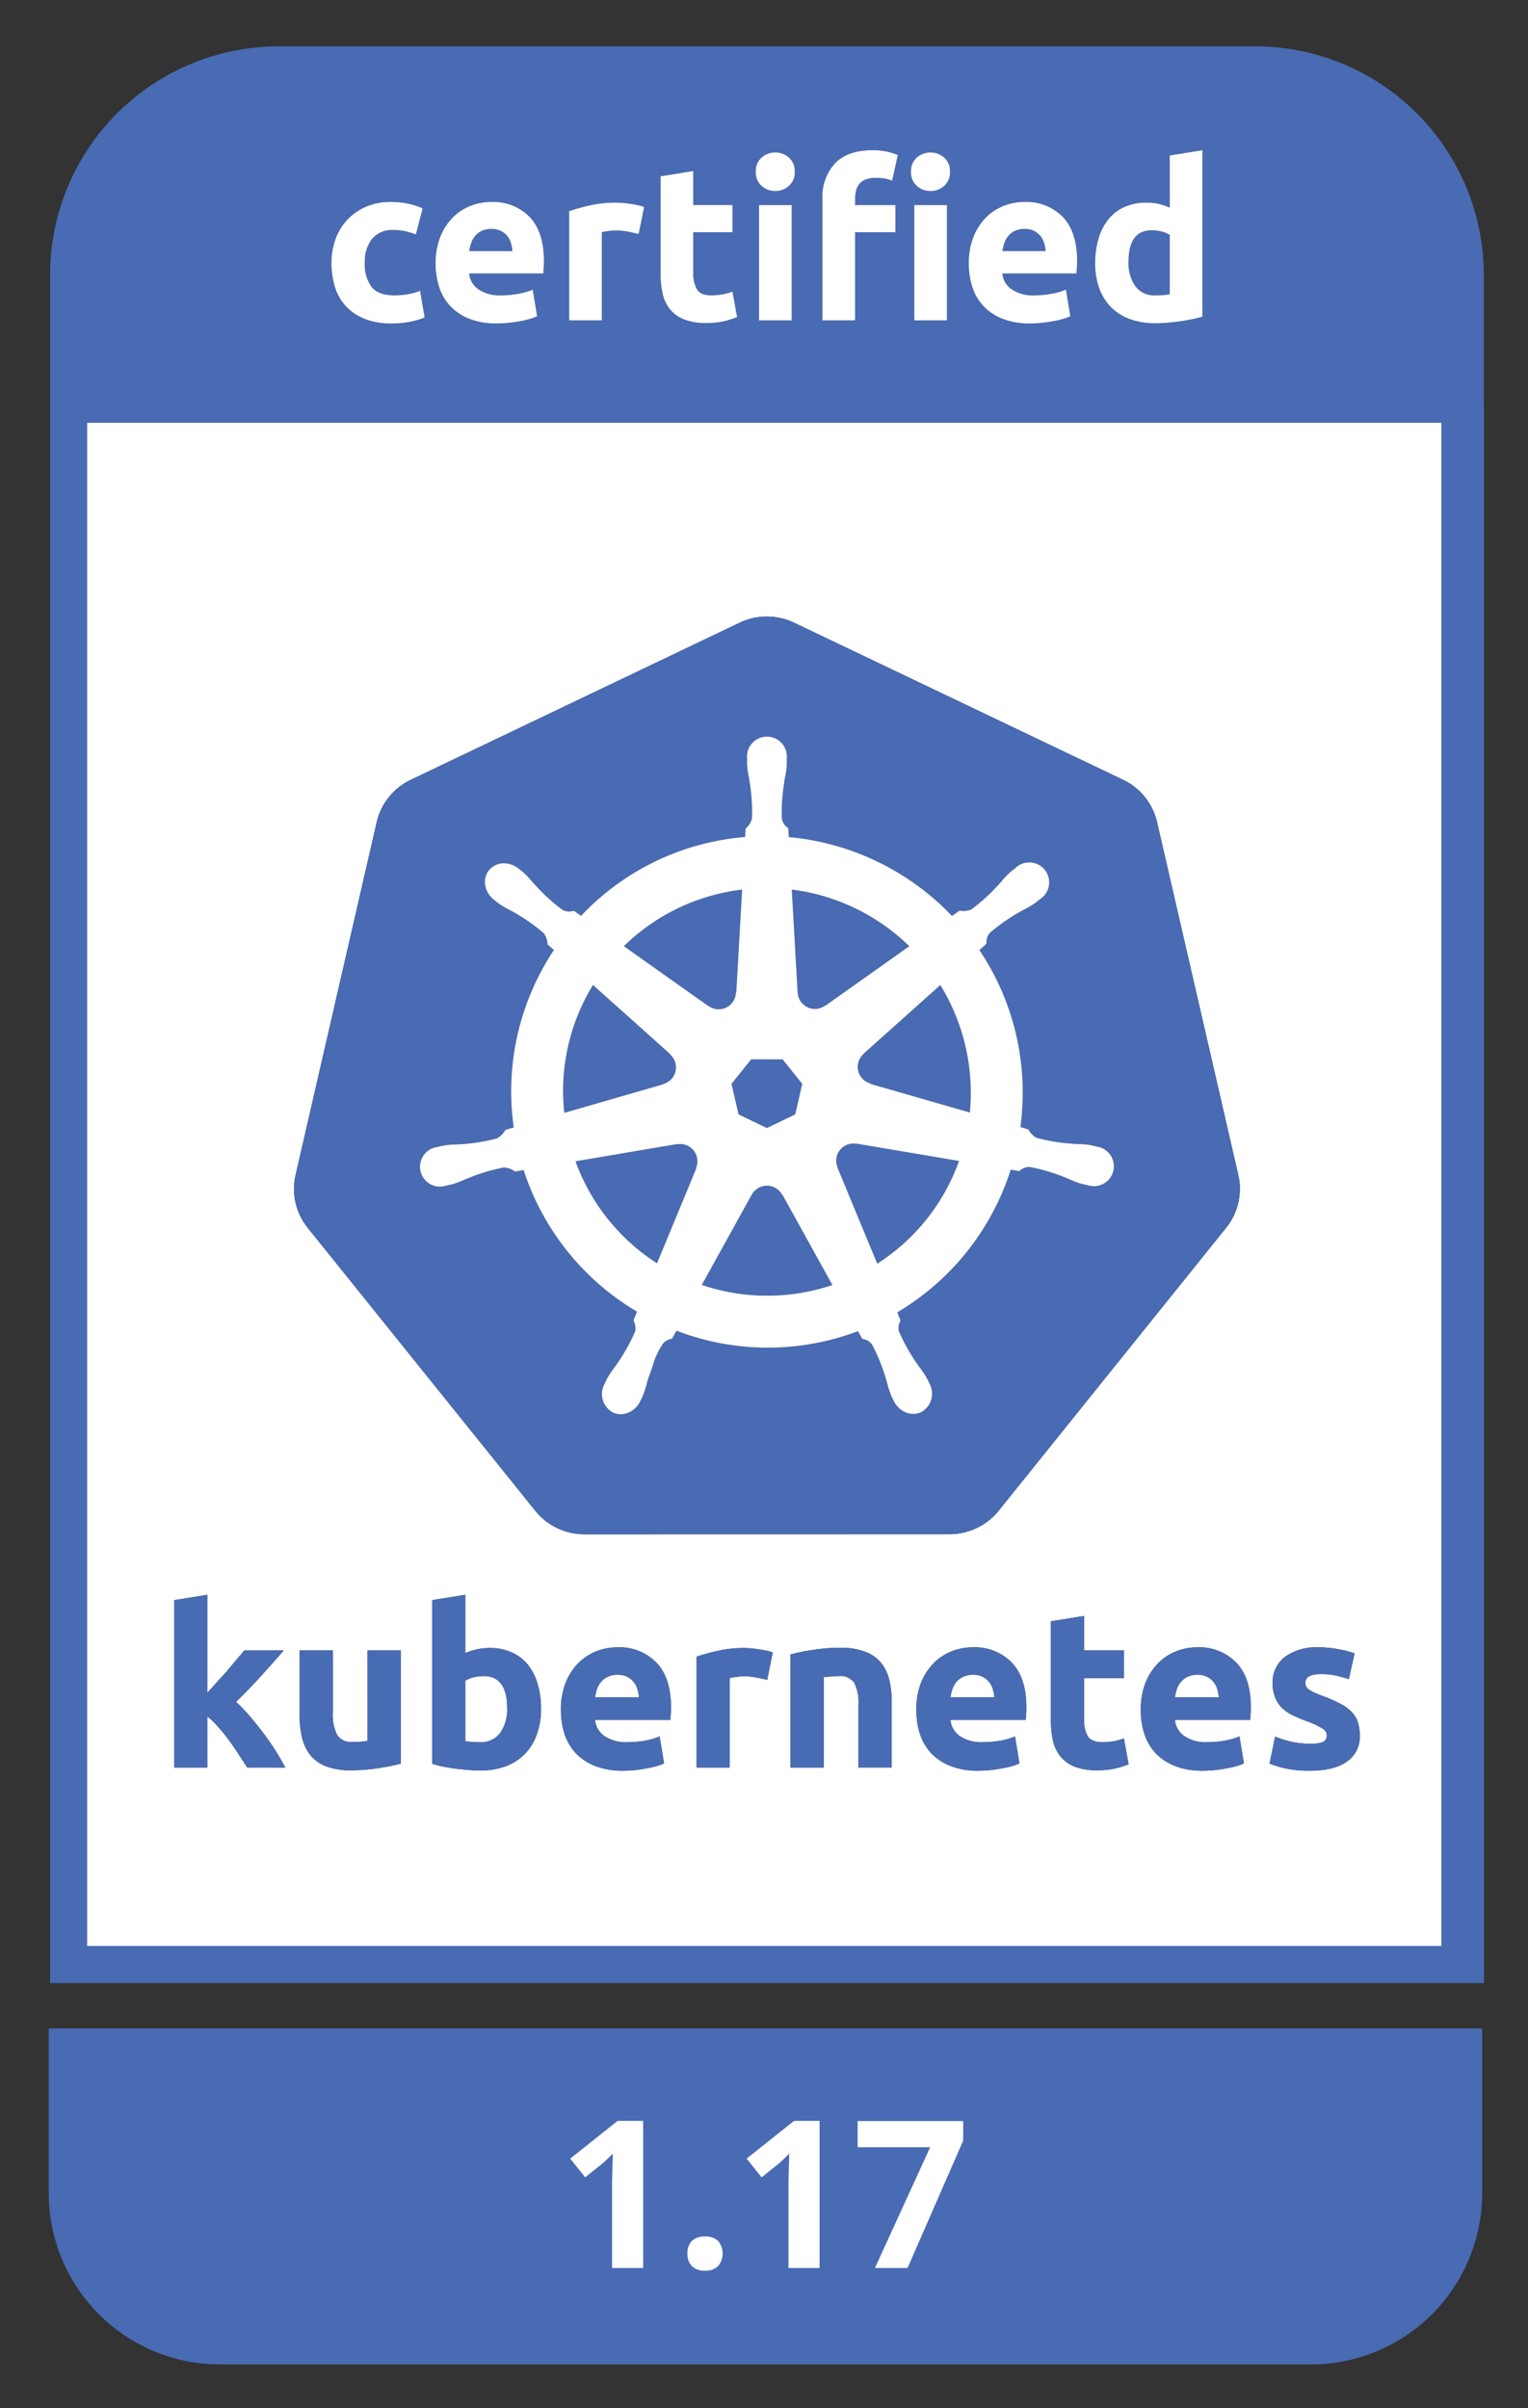 <svg xmlns="http://www.w3.org/2000/svg" role="img" viewBox="-0.26 0.24 305.52 481.52"><rect x="-0.26" y="0.24" width="305.52" height="481.52" fill="#333333" stroke="none"/><defs><style>.cls-1{fill:#fff}.cls-2{fill:#486bb3}</style></defs><path d="M104.123 413.146h110.986v47.442H104.123z" class="cls-1"/><path d="M296.465 80.9h-.045V55.094a45.717 45.717 0 0 0-45.583-45.583H55.34A45.717 45.717 0 0 0 9.757 55.094V396.77h286.708zM151.506 64.3V41.24h6.532V64.3zm31.039 0V41.24h6.532V64.3zm36.877-16.462a11.022 11.022 0 0 1 2.017-3.836 8.634 8.634 0 0 1 3.222-2.411 10.81 10.81 0 0 1 4.363-.833 10.27 10.27 0 0 1 2.433.263 13.195 13.195 0 0 1 2.17.745V31.333l6.532-1.052v33.275q-.878.263-2.016.504-1.141.242-2.39.417-1.25.175-2.543.285-1.293.109-2.476.11a14.505 14.505 0 0 1-5.086-.834 10.204 10.204 0 0 1-3.77-2.39 10.354 10.354 0 0 1-2.346-3.77 14.369 14.369 0 0 1-.81-4.975 17.024 17.024 0 0 1 .7-5.064zm-25.028-.263a11.511 11.511 0 0 1 2.477-3.836 10.305 10.305 0 0 1 3.53-2.324 11.054 11.054 0 0 1 4.098-.789 10.19 10.19 0 0 1 7.76 3.004q2.85 3.003 2.85 8.833 0 .57-.044 1.25t-.088 1.205H200.16a4.34 4.34 0 0 0 1.885 3.201 7.578 7.578 0 0 0 4.472 1.183 18.888 18.888 0 0 0 3.53-.328 13.299 13.299 0 0 0 2.827-.811l.877 5.305a9.028 9.028 0 0 1-1.403.525 18.294 18.294 0 0 1-1.951.46q-1.075.198-2.302.33a23.015 23.015 0 0 1-2.455.131 14.525 14.525 0 0 1-5.414-.92 10.536 10.536 0 0 1-3.814-2.521 9.998 9.998 0 0 1-2.236-3.793 15.017 15.017 0 0 1-.723-4.734 14.096 14.096 0 0 1 .942-5.37zM183.049 31.75a4.16 4.16 0 0 1 5.48 0 3.589 3.589 0 0 1 1.162 2.827 3.587 3.587 0 0 1-1.162 2.828 4.16 4.16 0 0 1-5.48 0 3.583 3.583 0 0 1-1.162-2.828 3.585 3.585 0 0 1 1.162-2.827zm-18.874 8.263a9.836 9.836 0 0 1 2.521-7.102q2.521-2.63 7.475-2.63a12.659 12.659 0 0 1 3.047.307 14.747 14.747 0 0 1 2.039.657l-1.14 5.13a6.253 6.253 0 0 0-1.557-.438 11.349 11.349 0 0 0-1.73-.132 5.324 5.324 0 0 0-1.996.329 3.08 3.08 0 0 0-1.271.898 3.477 3.477 0 0 0-.658 1.36 7.056 7.056 0 0 0-.197 1.71v1.14h8.067v5.435h-8.067v17.624h-6.533zM152.01 31.75a4.158 4.158 0 0 1 5.48 0 3.587 3.587 0 0 1 1.162 2.827 3.585 3.585 0 0 1-1.162 2.828 4.16 4.16 0 0 1-5.48 0 3.583 3.583 0 0 1-1.161-2.828 3.584 3.584 0 0 1 1.161-2.827zm-20.188 3.748l6.533-1.052v6.795h7.847v5.437h-7.847v8.11a6.45 6.45 0 0 0 .723 3.288q.723 1.228 2.915 1.227a12.463 12.463 0 0 0 2.17-.197 11.136 11.136 0 0 0 2.039-.548l.92 5.086a18.478 18.478 0 0 1-2.63.833 15.332 15.332 0 0 1-3.55.35 11.688 11.688 0 0 1-4.429-.723 6.944 6.944 0 0 1-2.806-2.016 7.502 7.502 0 0 1-1.468-3.135 18.477 18.477 0 0 1-.417-4.077zm-18.281 6.97a39.291 39.291 0 0 1 4.143-1.161 23.884 23.884 0 0 1 5.326-.548q.527 0 1.272.066t1.49.175q.746.11 1.491.263a7.097 7.097 0 0 1 1.271.373l-1.096 5.392q-.877-.219-2.06-.46a12.776 12.776 0 0 0-2.543-.241 11.871 11.871 0 0 0-1.469.11 8.63 8.63 0 0 0-1.293.24v17.624h-6.532zm-25.757 5.108a11.507 11.507 0 0 1 2.477-3.836 10.3 10.3 0 0 1 3.53-2.324 11.05 11.05 0 0 1 4.099-.789 10.19 10.19 0 0 1 7.76 3.004q2.849 3.003 2.849 8.833 0 .57-.044 1.25t-.087 1.205H93.55a4.338 4.338 0 0 0 1.885 3.201 7.577 7.577 0 0 0 4.471 1.183 18.883 18.883 0 0 0 3.53-.328 13.292 13.292 0 0 0 2.827-.811l.877 5.305a9.028 9.028 0 0 1-1.403.525 18.309 18.309 0 0 1-1.95.46q-1.076.198-2.302.33a23.015 23.015 0 0 1-2.456.131 14.529 14.529 0 0 1-5.414-.92 10.534 10.534 0 0 1-3.814-2.521 10 10 0 0 1-2.236-3.793 15.019 15.019 0 0 1-.723-4.734 14.096 14.096 0 0 1 .942-5.37zm-20.956.482a11.029 11.029 0 0 1 6.072-6.466 12.298 12.298 0 0 1 4.998-.965 16.131 16.131 0 0 1 3.376.33 16.47 16.47 0 0 1 2.981.942l-1.359 5.217a16.501 16.501 0 0 0-2.017-.614 10.536 10.536 0 0 0-2.455-.263 5.175 5.175 0 0 0-4.318 1.798 7.4 7.4 0 0 0-1.425 4.733 7.662 7.662 0 0 0 1.337 4.823q1.337 1.71 4.67 1.71a15.952 15.952 0 0 0 2.542-.22 10.772 10.772 0 0 0 2.499-.701l.92 5.348a15.321 15.321 0 0 1-2.849.833 18.829 18.829 0 0 1-3.77.351 14.195 14.195 0 0 1-5.437-.943 10.231 10.231 0 0 1-3.748-2.564 9.993 9.993 0 0 1-2.148-3.836 16.264 16.264 0 0 1-.68-4.8 13.583 13.583 0 0 1 .811-4.714zM17.154 389.35V84.777h270.788V389.35z" class="cls-2"/><path d="M126.418 336.541a3.732 3.732 0 0 0-1.291-1.024 4.069 4.069 0 0 0-1.915-.4 4.239 4.239 0 0 0-1.915.4 3.72 3.72 0 0 0-1.336.98 4.764 4.764 0 0 0-.846 1.47 10.267 10.267 0 0 0-.4 1.647h8.772a6.22 6.22 0 0 0-.311-1.647 3.673 3.673 0 0 0-.758-1.426zm71.061 0a3.733 3.733 0 0 0-1.292-1.024 4.068 4.068 0 0 0-1.915-.4 4.239 4.239 0 0 0-1.915.4 3.72 3.72 0 0 0-1.336.98 4.763 4.763 0 0 0-.846 1.47 10.26 10.26 0 0 0-.4 1.647h8.772a6.221 6.221 0 0 0-.311-1.647 3.673 3.673 0 0 0-.757-1.426zm-101.054-1.157a8.085 8.085 0 0 0-2.048.267 5.788 5.788 0 0 0-1.603.668v12.068q.49.09 1.247.178.757.045 1.647.045a4.768 4.768 0 0 0 4.097-1.87 8.13 8.13 0 0 0 1.38-4.944q0-6.412-4.72-6.412zm145.934 1.157a3.732 3.732 0 0 0-1.292-1.024 4.07 4.07 0 0 0-1.914-.4 4.239 4.239 0 0 0-1.915.4 3.72 3.72 0 0 0-1.336.98 4.767 4.767 0 0 0-.847 1.47 10.273 10.273 0 0 0-.4 1.647h8.773a6.221 6.221 0 0 0-.312-1.647 3.674 3.674 0 0 0-.757-1.426z" class="cls-1"/><path d="M17.154 84.777V389.35h270.788V84.777zm89.619 217.561l-45.509-56.583q-.382-.478-.715-.992a12.385 12.385 0 0 1-1.707-9.561l16.221-70.567a12.49 12.49 0 0 1 6.803-8.46l65.749-31.415a12.671 12.671 0 0 1 10.914 0l65.758 31.399a12.49 12.49 0 0 1 6.802 8.459l16.246 70.567a12.393 12.393 0 0 1-2.43 10.553l-45.492 56.592a12.612 12.612 0 0 1-9.83 4.684l-72.98.016a12.612 12.612 0 0 1-9.83-4.692zm-57.605 51.348q-.713-1.157-1.648-2.538-.89-1.425-1.915-2.806a32.366 32.366 0 0 0-2.182-2.716 16.98 16.98 0 0 0-2.227-2.182v10.242h-6.635v-33.488l6.635-1.069v19.595q.98-1.07 2.004-2.227 1.069-1.158 2.049-2.271.98-1.158 1.826-2.182.89-1.024 1.514-1.782h7.881q-2.36 2.717-4.631 5.21-2.227 2.45-4.899 5.077a29.19 29.19 0 0 1 2.761 2.895q1.425 1.648 2.761 3.429t2.45 3.563q1.112 1.78 1.87 3.25zm30.698-.801a34.674 34.674 0 0 1-4.364.89 34.11 34.11 0 0 1-5.61.446 13.503 13.503 0 0 1-4.988-.802 7.651 7.651 0 0 1-3.118-2.226 8.975 8.975 0 0 1-1.647-3.474 18.561 18.561 0 0 1-.49-4.409v-13.048h6.635v12.247a9.491 9.491 0 0 0 .846 4.631 3.366 3.366 0 0 0 3.162 1.425q.712 0 1.514-.044.802-.09 1.425-.179v-18.08h6.635zm27.203-5.834a10.473 10.473 0 0 1-2.36 3.874 10.71 10.71 0 0 1-3.83 2.494 14.728 14.728 0 0 1-5.166.846q-1.203 0-2.539-.133-1.291-.09-2.582-.268-1.247-.178-2.405-.4-1.158-.268-2.049-.535v-32.73l6.636-1.07v11.668a12.429 12.429 0 0 1 2.315-.757 11.898 11.898 0 0 1 2.583-.267 10.347 10.347 0 0 1 4.409.89 8.428 8.428 0 0 1 3.206 2.45 11.08 11.08 0 0 1 1.96 3.874 17.334 17.334 0 0 1 .668 4.987 14.455 14.455 0 0 1-.846 5.077zm26.786-4.097q-.044.668-.089 1.202h-15.052a4.41 4.41 0 0 0 1.915 3.251 7.696 7.696 0 0 0 4.543 1.203 20.131 20.131 0 0 0 3.562-.312 14.309 14.309 0 0 0 2.895-.846l.89 5.388a9.167 9.167 0 0 1-1.425.535 15.571 15.571 0 0 1-2.004.445q-1.068.223-2.315.356a23.407 23.407 0 0 1-2.494.134 14.939 14.939 0 0 1-5.522-.935 11.13 11.13 0 0 1-3.874-2.539 10.778 10.778 0 0 1-2.272-3.874 15.698 15.698 0 0 1-.712-4.81 14.454 14.454 0 0 1 .935-5.432 11.925 11.925 0 0 1 2.539-3.92 10.519 10.519 0 0 1 3.562-2.36 11.397 11.397 0 0 1 4.186-.801 10.308 10.308 0 0 1 7.882 3.073q2.895 3.028 2.895 8.95 0 .58-.045 1.292zm19.282-6.813q-.89-.223-2.093-.446a11.895 11.895 0 0 0-2.583-.267 10.473 10.473 0 0 0-1.514.134 7.524 7.524 0 0 0-1.291.222v17.902h-6.636V331.51a37.296 37.296 0 0 1 4.186-1.158 23.642 23.642 0 0 1 5.433-.578 11.325 11.325 0 0 1 1.292.089 13.16 13.16 0 0 1 1.514.178 13.507 13.507 0 0 1 1.514.267 6.182 6.182 0 0 1 1.291.356zm24.888 17.545h-6.635v-12.424a8.945 8.945 0 0 0-.846-4.542 3.451 3.451 0 0 0-3.162-1.336 13.754 13.754 0 0 0-1.514.089q-.802.044-1.425.133v18.08h-6.636v-22.622a34.685 34.685 0 0 1 4.365-.89 34.109 34.109 0 0 1 5.61-.446 13.146 13.146 0 0 1 4.944.802 7.279 7.279 0 0 1 3.162 2.182 8.589 8.589 0 0 1 1.647 3.384 18.012 18.012 0 0 1 .49 4.364zm26.89-10.732q-.044.668-.089 1.202h-15.051a4.41 4.41 0 0 0 1.914 3.251 7.697 7.697 0 0 0 4.543 1.203 20.131 20.131 0 0 0 3.562-.312 14.307 14.307 0 0 0 2.895-.846l.89 5.388a9.161 9.161 0 0 1-1.424.535 15.572 15.572 0 0 1-2.004.445q-1.07.223-2.316.356a23.407 23.407 0 0 1-2.494.134 14.939 14.939 0 0 1-5.522-.935 11.131 11.131 0 0 1-3.874-2.539 10.778 10.778 0 0 1-2.271-3.874 15.696 15.696 0 0 1-.713-4.81 14.454 14.454 0 0 1 .935-5.432 11.926 11.926 0 0 1 2.539-3.92 10.52 10.52 0 0 1 3.562-2.36 11.397 11.397 0 0 1 4.186-.801 10.308 10.308 0 0 1 7.882 3.073q2.895 3.028 2.895 8.95 0 .58-.044 1.292zm17.813 10.91a15.565 15.565 0 0 1-3.607.357 12.208 12.208 0 0 1-4.498-.713 7.345 7.345 0 0 1-2.85-2.048 8.03 8.03 0 0 1-1.514-3.207 19.799 19.799 0 0 1-.401-4.141v-19.683l6.635-1.069v6.902h7.972v5.522h-7.972v8.239a6.723 6.723 0 0 0 .713 3.34q.757 1.247 2.983 1.247a13.797 13.797 0 0 0 2.182-.178 12.531 12.531 0 0 0 2.093-.58l.936 5.166a18.882 18.882 0 0 1-2.672.846zm27.068-10.91q-.045.668-.09 1.202h-15.051a4.41 4.41 0 0 0 1.915 3.251 7.696 7.696 0 0 0 4.542 1.203 20.131 20.131 0 0 0 3.562-.312 14.308 14.308 0 0 0 2.895-.846l.89 5.388a9.162 9.162 0 0 1-1.424.535 15.571 15.571 0 0 1-2.004.445q-1.07.223-2.316.356a23.388 23.388 0 0 1-2.494.134 14.938 14.938 0 0 1-5.522-.935 11.131 11.131 0 0 1-3.874-2.539 10.778 10.778 0 0 1-2.271-3.874 15.696 15.696 0 0 1-.713-4.81 14.454 14.454 0 0 1 .936-5.432 11.926 11.926 0 0 1 2.538-3.92 10.52 10.52 0 0 1 3.562-2.36 11.397 11.397 0 0 1 4.186-.801 10.308 10.308 0 0 1 7.883 3.073q2.894 3.028 2.894 8.95 0 .58-.044 1.292zm19.192 9.574q-2.583 1.782-7.347 1.782a21.464 21.464 0 0 1-5.21-.535 21.16 21.16 0 0 1-2.85-.89l1.113-5.389a23.489 23.489 0 0 0 3.473 1.07 17.902 17.902 0 0 0 3.518.355 6.624 6.624 0 0 0 2.583-.356 1.376 1.376 0 0 0 .757-1.38 1.643 1.643 0 0 0-.98-1.38 17.151 17.151 0 0 0-2.983-1.381q-1.559-.58-2.85-1.203a8.768 8.768 0 0 1-2.138-1.47 6.271 6.271 0 0 1-1.38-2.092 7.667 7.667 0 0 1-.49-2.895 6.26 6.26 0 0 1 2.449-5.21 10.655 10.655 0 0 1 6.724-1.915 20.407 20.407 0 0 1 4.097.4 17.912 17.912 0 0 1 3.118.802l-1.158 5.166a23.793 23.793 0 0 0-2.539-.712 13.379 13.379 0 0 0-3.028-.312q-3.117 0-3.117 1.737a1.792 1.792 0 0 0 .134.712 1.667 1.667 0 0 0 .534.624q.4.267 1.069.623.712.312 1.78.713a25.175 25.175 0 0 1 3.608 1.603 7.564 7.564 0 0 1 2.227 1.692 4.737 4.737 0 0 1 1.158 2.004 8.489 8.489 0 0 1 .356 2.583 5.939 5.939 0 0 1-2.628 5.255z" class="cls-1"/><path d="M101.901 48.826a4.067 4.067 0 0 0-.745-1.403 3.979 3.979 0 0 0-1.272-1.009 4.142 4.142 0 0 0-1.907-.394 4.385 4.385 0 0 0-1.885.372 3.9 3.9 0 0 0-1.315.987 4.418 4.418 0 0 0-.811 1.425 9.31 9.31 0 0 0-.417 1.644h8.637a6.79 6.79 0 0 0-.285-1.622zm128.876 10.477q.877 0 1.622-.065.746-.066 1.228-.154v-11.88a5.693 5.693 0 0 0-1.6-.658 7.717 7.717 0 0 0-1.995-.263q-4.648 0-4.647 6.313a8 8 0 0 0 1.36 4.866 4.692 4.692 0 0 0 4.032 1.841zM208.51 48.826a4.07 4.07 0 0 0-.745-1.403 3.975 3.975 0 0 0-1.271-1.009 4.142 4.142 0 0 0-1.907-.394 4.387 4.387 0 0 0-1.885.372 3.896 3.896 0 0 0-1.315.987 4.406 4.406 0 0 0-.811 1.425 9.342 9.342 0 0 0-.417 1.644h8.637a6.791 6.791 0 0 0-.285-1.622z" class="cls-2"/><path d="M68.845 61.408a10.231 10.231 0 0 0 3.748 2.564 14.195 14.195 0 0 0 5.437.943 18.826 18.826 0 0 0 3.77-.35 15.319 15.319 0 0 0 2.85-.834l-.921-5.348a10.77 10.77 0 0 1-2.5.701 15.947 15.947 0 0 1-2.542.22q-3.332 0-4.669-1.71a7.662 7.662 0 0 1-1.337-4.824 7.4 7.4 0 0 1 1.425-4.734 5.175 5.175 0 0 1 4.318-1.798 10.538 10.538 0 0 1 2.455.263 16.501 16.501 0 0 1 2.017.614l1.359-5.217a16.47 16.47 0 0 0-2.981-.943 16.132 16.132 0 0 0-3.376-.329 12.298 12.298 0 0 0-4.998.965 11.029 11.029 0 0 0-6.072 6.466 13.583 13.583 0 0 0-.81 4.713 16.263 16.263 0 0 0 .679 4.8 9.993 9.993 0 0 0 2.148 3.837zm20.956.066a10.534 10.534 0 0 0 3.814 2.52 14.529 14.529 0 0 0 5.414.921 23.015 23.015 0 0 0 2.456-.131q1.226-.132 2.301-.33a18.305 18.305 0 0 0 1.951-.46 9.028 9.028 0 0 0 1.403-.525l-.877-5.305a13.291 13.291 0 0 1-2.828.81 18.883 18.883 0 0 1-3.529.33 7.576 7.576 0 0 1-4.471-1.184 4.338 4.338 0 0 1-1.886-3.2h14.819q.043-.526.087-1.206.043-.68.044-1.25 0-5.83-2.85-8.833a10.19 10.19 0 0 0-7.76-3.003 11.05 11.05 0 0 0-4.098.789 10.3 10.3 0 0 0-3.53 2.323 11.507 11.507 0 0 0-2.477 3.836 14.096 14.096 0 0 0-.942 5.37 15.02 15.02 0 0 0 .723 4.735 10 10 0 0 0 2.236 3.793zm4.165-12.67a4.417 4.417 0 0 1 .81-1.425 3.9 3.9 0 0 1 1.316-.987 4.386 4.386 0 0 1 1.885-.372 4.142 4.142 0 0 1 1.907.394 3.979 3.979 0 0 1 1.272 1.009 4.067 4.067 0 0 1 .745 1.403 6.789 6.789 0 0 1 .285 1.622H93.55a9.31 9.31 0 0 1 .417-1.644zm26.107-2.127a8.631 8.631 0 0 1 1.293-.24 11.874 11.874 0 0 1 1.469-.11 12.776 12.776 0 0 1 2.543.24q1.184.242 2.06.461l1.096-5.392a7.097 7.097 0 0 0-1.271-.373q-.746-.153-1.49-.263-.747-.109-1.491-.175-.746-.066-1.272-.066a23.884 23.884 0 0 0-5.326.548 39.292 39.292 0 0 0-4.143 1.162V64.3h6.532zm13.634 15.411a6.944 6.944 0 0 0 2.806 2.016 11.688 11.688 0 0 0 4.428.724 15.332 15.332 0 0 0 3.551-.351 18.477 18.477 0 0 0 2.63-.833l-.92-5.086a11.136 11.136 0 0 1-2.039.548 12.463 12.463 0 0 1-2.17.197q-2.193 0-2.915-1.227a6.45 6.45 0 0 1-.723-3.288v-8.11h7.847V41.24h-7.847v-6.795l-6.533 1.052v19.378a18.478 18.478 0 0 0 .417 4.077 7.502 7.502 0 0 0 1.468 3.135zm21.043-23.653a3.995 3.995 0 0 0 2.74-1.03 3.585 3.585 0 0 0 1.162-2.828 3.587 3.587 0 0 0-1.162-2.827 4.158 4.158 0 0 0-5.48 0 3.584 3.584 0 0 0-1.161 2.827 3.583 3.583 0 0 0 1.161 2.828 3.994 3.994 0 0 0 2.74 1.03zm-3.244 2.806h6.532v23.06h-6.532zm19.202 5.436h8.067v-5.436h-8.067v-1.14a7.056 7.056 0 0 1 .197-1.71 3.477 3.477 0 0 1 .658-1.359 3.08 3.08 0 0 1 1.271-.898 5.324 5.324 0 0 1 1.995-.33 11.352 11.352 0 0 1 1.731.132 6.254 6.254 0 0 1 1.557.439l1.14-5.13a14.747 14.747 0 0 0-2.039-.657 12.659 12.659 0 0 0-3.047-.307q-4.955 0-7.475 2.63a9.836 9.836 0 0 0-2.52 7.102v24.288h6.532zm15.082-8.242a3.997 3.997 0 0 0 2.74-1.03 3.587 3.587 0 0 0 1.161-2.828 3.589 3.589 0 0 0-1.162-2.827 4.16 4.16 0 0 0-5.48 0 3.585 3.585 0 0 0-1.162 2.827 3.583 3.583 0 0 0 1.162 2.828 3.995 3.995 0 0 0 2.74 1.03zm-3.245 2.806h6.532v23.06h-6.532zm13.865 20.233a10.536 10.536 0 0 0 3.815 2.52 14.525 14.525 0 0 0 5.414.921 23.012 23.012 0 0 0 2.455-.131q1.227-.132 2.302-.33a18.294 18.294 0 0 0 1.95-.46 9.027 9.027 0 0 0 1.404-.525l-.877-5.305a13.297 13.297 0 0 1-2.828.81 18.886 18.886 0 0 1-3.529.33 7.578 7.578 0 0 1-4.472-1.184 4.34 4.34 0 0 1-1.885-3.2h14.818q.044-.526.088-1.206.043-.68.044-1.25 0-5.83-2.85-8.833a10.19 10.19 0 0 0-7.76-3.003 11.054 11.054 0 0 0-4.099.789 10.305 10.305 0 0 0-3.53 2.323 11.511 11.511 0 0 0-2.476 3.836 14.096 14.096 0 0 0-.942 5.37 15.017 15.017 0 0 0 .723 4.735 9.998 9.998 0 0 0 2.236 3.793zm4.166-12.67a4.406 4.406 0 0 1 .81-1.425 3.896 3.896 0 0 1 1.316-.987 4.387 4.387 0 0 1 1.885-.372 4.142 4.142 0 0 1 1.907.394 3.975 3.975 0 0 1 1.271 1.009 4.07 4.07 0 0 1 .746 1.403 6.791 6.791 0 0 1 .285 1.622h-8.637a9.345 9.345 0 0 1 .417-1.644zm21.302 12.845a10.204 10.204 0 0 0 3.77 2.39 14.504 14.504 0 0 0 5.086.832q1.183 0 2.476-.11t2.543-.284q1.25-.176 2.39-.417 1.14-.24 2.017-.504V30.281l-6.533 1.052v10.434a13.195 13.195 0 0 0-2.17-.745 10.27 10.27 0 0 0-2.433-.263 10.81 10.81 0 0 0-4.363.833 8.634 8.634 0 0 0-3.222 2.411 11.022 11.022 0 0 0-2.016 3.836 17.024 17.024 0 0 0-.702 5.064 14.369 14.369 0 0 0 .812 4.976 10.354 10.354 0 0 0 2.345 3.77zm8.154-15.366a7.717 7.717 0 0 1 1.995.263 5.693 5.693 0 0 1 1.6.658v11.88q-.483.089-1.228.154-.745.066-1.622.065a4.692 4.692 0 0 1-4.033-1.84 8 8 0 0 1-1.36-4.867q0-6.313 4.648-6.313z" class="cls-1"/><path d="M185.06 243.971a40.54 40.54 0 0 0 6.433-11.586l-20.434-3.454-.033.042-.02-.004a3.435 3.435 0 0 0-3.772 4.739l.007.017-.025.035 7.932 19.159a40.325 40.325 0 0 0 9.911-8.948zm-5.84 6.018l.032-.027zm4.767-4.672l.066-.077zm-65.683-48.114a40.5 40.5 0 0 0-5.73 25.56l19.755-5.701.016-.068.02-.005a3.435 3.435 0 0 0 1.348-5.904l-.014-.013.016-.084zm53.026 15.604a3.428 3.428 0 0 0 2.44 4.081l.02.005.018.085 19.853 5.718a41.241 41.241 0 0 0-5.906-25.485l-15.327 13.718.007.042-.013.013a3.398 3.398 0 0 0-1.091 1.823zm-40.225 40.036l7.848-18.965-.06-.076.009-.018a3.437 3.437 0 0 0-3.107-4.789h-.042a3.529 3.529 0 0 0-.633.058l-.02.004-.033-.042-20.257 3.438a40.722 40.722 0 0 0 16.295 20.39zm31.112 5.457q2.007-.453 3.961-1.103l-9.985-18.044h-.077l-.01-.018a3.467 3.467 0 0 0-3.021-1.808q-.063-0-.126.002a3.452 3.452 0 0 0-2.906 1.815l-.008.018h-.02l-9.959 18.01a40.768 40.768 0 0 0 22.151 1.129zm-12.287-46.223l-3.924 4.885 1.406 6.107 5.672 2.728 5.655-2.72 1.406-6.107-3.915-4.893h-6.3zm26.563 39.984l.104-.072zm-5.72-70.183a40.604 40.604 0 0 0-12.717-3.76l1.166 20.55.017.01v.019a3.441 3.441 0 0 0 5.463 2.623l.015-.011.06.025 16.77-11.89a40.858 40.858 0 0 0-10.774-7.566zm-46.285 7.558l16.877 11.964.035-.016.016.012a3.437 3.437 0 0 0 5.455-2.632v-.02l.085-.042 1.165-20.584a41.612 41.612 0 0 0-4.153.718 40.606 40.606 0 0 0-19.48 10.6zm57.254 58.274l-.023.023z" class="cls-2"/><path d="M189.583 307.014a12.612 12.612 0 0 0 9.83-4.684l45.492-56.592a12.393 12.393 0 0 0 2.43-10.553l-16.246-70.567a12.49 12.49 0 0 0-6.802-8.46l-65.758-31.398a12.671 12.671 0 0 0-10.914 0l-65.75 31.415a12.49 12.49 0 0 0-6.802 8.46l-16.22 70.567a12.385 12.385 0 0 0 1.706 9.56q.333.514.715.993l45.509 56.583a12.612 12.612 0 0 0 9.83 4.692zm-63.178-42.781l-.005-.013.006-.012.703-1.689a51.265 51.265 0 0 1-22.676-28.314l-1.698.292-.011-.006q-.087-.05-.174-.1a3.91 3.91 0 0 0-2.069-.695 36.302 36.302 0 0 0-6.732 1.973l-.12.043c-.407.156-.791.32-1.163.48a16.601 16.601 0 0 1-2.372.875c-.2.054-.46.109-.71.162l-.309.065a.276.276 0 0 0-.032.011.334.334 0 0 1-.044.014l-.033.005-.026.004a3.983 3.983 0 1 1-1.764-7.735l.028-.007.031-.01.015-.003.02-.005.31-.075c.26-.063.528-.129.741-.169a16.073 16.073 0 0 1 2.492-.233c.415-.017.844-.033 1.287-.07l.094-.01a36.419 36.419 0 0 0 6.954-1.15 4.636 4.636 0 0 0 1.515-1.487l.16-.208.005-.008.011-.003 1.62-.471a50.961 50.961 0 0 1 8.024-35.473l-1.249-1.115-.002-.012q-.014-.09-.027-.181a3.923 3.923 0 0 0-.754-2.072 36.988 36.988 0 0 0-5.846-4.106q-.555-.321-1.123-.618a16.143 16.143 0 0 1-2.142-1.293c-.172-.127-.384-.3-.588-.469q-.114-.094-.229-.187l-.025-.018-.034-.024a4.635 4.635 0 0 1-1.711-2.85 3.753 3.753 0 0 1 .74-3 3.803 3.803 0 0 1 3.015-1.402c.05 0 .099 0 .148.002a4.735 4.735 0 0 1 2.762 1.042l.237.186c.217.17.463.362.638.512a16.492 16.492 0 0 1 1.749 1.81c.266.306.543.624.843.943l.068.069a36.414 36.414 0 0 0 5.232 4.719 2.716 2.716 0 0 0 2.034.264c.094-.015.188-.03.281-.042l.013-.002.012.008c.233.172.972.702 1.396.992a50.647 50.647 0 0 1 25.711-14.68 51.349 51.349 0 0 1 7.089-1.09l.093-1.65.01-.008a4.267 4.267 0 0 0 1.267-2.018 36.53 36.53 0 0 0-.43-7.06l-.007-.069c-.062-.433-.14-.848-.213-1.25a16.298 16.298 0 0 1-.326-2.494c-.007-.193-.002-.437.003-.672l.006-.34-.005-.046a.609.609 0 0 1-.004-.062 3.99 3.99 0 1 1 7.938 0c0 .117.004.248.005.382.006.26.011.528.003.738a16.296 16.296 0 0 1-.325 2.496c-.075.4-.151.815-.213 1.25l-.026.209a35.928 35.928 0 0 0-.42 6.921 2.715 2.715 0 0 0 1.063 1.748c.073.066.144.132.215.199l.01.01v.013c.011.297.057 1.218.09 1.728a51.036 51.036 0 0 1 17.81 4.953 51.581 51.581 0 0 1 14.83 10.817l1.484-1.058.012.001c.06.003.13.009.205.014a3.907 3.907 0 0 0 2.164-.27 35.986 35.986 0 0 0 5.164-4.66l.135-.137c.294-.313.568-.626.832-.928a16.874 16.874 0 0 1 1.768-1.823c.174-.15.406-.331.631-.507l.245-.192a3.99 3.99 0 1 1 4.943 6.208l-.275.225c-.206.17-.418.346-.592.474a15.83 15.83 0 0 1-2.14 1.287q-.574.299-1.134.623a37.102 37.102 0 0 0-5.847 4.108 2.722 2.722 0 0 0-.707 1.92c-.007.097-.013.192-.022.287v.013l-.01.009c-.106.097-.336.303-.603.54-.268.24-.563.503-.772.693a51.159 51.159 0 0 1 8.192 35.389l1.573.457.007.01.114.165a3.918 3.918 0 0 0 1.569 1.53 36.508 36.508 0 0 0 6.97 1.15l.077.008c.442.037.87.054 1.284.07a16.018 16.018 0 0 1 2.493.234c.205.038.467.103.72.166.151.037.299.074.426.103a3.983 3.983 0 1 1-1.764 7.734l-.026-.003-.033-.005a.292.292 0 0 1-.045-.015.258.258 0 0 0-.031-.01q-.188-.041-.376-.078-.323-.061-.643-.141a16.176 16.176 0 0 1-2.35-.871q-.587-.259-1.185-.493l-.109-.038a36.287 36.287 0 0 0-6.746-1.978q-.112-.009-.224-.009a2.789 2.789 0 0 0-1.712.654c-.082.056-.161.112-.243.166l-.011.007-.014-.002q-.823-.157-1.651-.29a51.255 51.255 0 0 1-22.669 28.516c.058.142.127.326.198.52a5.972 5.972 0 0 0 .44 1.033l.013.015-.006.02q-.053.139-.11.276a2.69 2.69 0 0 0-.192 2.022 36.86 36.86 0 0 0 3.486 6.24c.247.367.498.71.741 1.042a16.167 16.167 0 0 1 1.37 2.097c.107.2.232.465.354.722l.16.338a4.212 4.212 0 0 1-1.689 5.637 3.762 3.762 0 0 1-3.088.056 4.628 4.628 0 0 1-2.397-2.3l-.14-.285q-.183-.358-.348-.725a16.5 16.5 0 0 1-.794-2.397c-.108-.392-.22-.797-.352-1.214l-.03-.089a36.419 36.419 0 0 0-2.666-6.522 2.727 2.727 0 0 0-1.717-1.12c-.092-.028-.183-.055-.274-.084l-.011-.004-.007-.011c-.066-.113-.226-.404-.396-.712-.15-.273-.313-.566-.431-.777a50.965 50.965 0 0 1-36.288-.093l-.884 1.602-.013.004a3.165 3.165 0 0 0-1.68.815 14.868 14.868 0 0 0-2.2 4.722c-.261.766-.53 1.56-.84 2.338-.134.421-.245.832-.353 1.23a16.117 16.117 0 0 1-.783 2.379c-.085.194-.207.438-.325.673l-.16.32-.002.015a.055.055 0 0 1-.013.016 4.445 4.445 0 0 1-3.902 2.586 3.61 3.61 0 0 1-1.572-.356 4.21 4.21 0 0 1-1.69-5.636c.056-.114.117-.247.18-.384.112-.24.227-.49.326-.677a16.455 16.455 0 0 1 1.379-2.113c.24-.33.49-.67.733-1.035a38.248 38.248 0 0 0 3.56-6.396 3.881 3.881 0 0 0-.35-2.2z" class="cls-2"/><path d="M123.196 272.83c-.243.363-.493.705-.734 1.034a16.455 16.455 0 0 0-1.378 2.113c-.1.188-.214.437-.326.678-.063.136-.124.269-.18.383a4.21 4.21 0 0 0 1.69 5.636 3.61 3.61 0 0 0 1.572.356 4.445 4.445 0 0 0 3.902-2.586.055.055 0 0 0 .013-.016l.003-.014c.048-.1.103-.209.158-.32.119-.236.24-.48.326-.674a16.121 16.121 0 0 0 .783-2.378c.108-.399.219-.81.352-1.23.31-.78.58-1.572.84-2.34a14.869 14.869 0 0 1 2.202-4.721 3.165 3.165 0 0 1 1.678-.815l.014-.004.884-1.602a50.965 50.965 0 0 0 36.288.093c.118.21.28.504.431.778.17.307.33.598.396.71l.007.012.011.004c.09.029.182.056.274.084a2.727 2.727 0 0 1 1.717 1.12 36.42 36.42 0 0 1 2.667 6.522l.03.09c.132.416.243.821.35 1.213a16.498 16.498 0 0 0 .795 2.397c.09.208.22.47.347.725.05.1.098.197.14.285a4.628 4.628 0 0 0 2.398 2.3 3.762 3.762 0 0 0 3.088-.056 4.212 4.212 0 0 0 1.69-5.637q-.081-.169-.161-.338c-.122-.257-.247-.523-.353-.722a16.167 16.167 0 0 0-1.371-2.097q-.381-.513-.74-1.042a36.862 36.862 0 0 1-3.487-6.24 2.69 2.69 0 0 1 .193-2.022c.037-.092.074-.184.109-.277l.006-.018-.012-.016a5.971 5.971 0 0 1-.44-1.032c-.073-.195-.141-.38-.2-.52a51.255 51.255 0 0 0 22.67-28.517c.508.08 1.365.232 1.65.29l.014.002.012-.007c.082-.054.161-.11.243-.166a2.789 2.789 0 0 1 1.712-.654c.072 0 .147.003.224.01a36.286 36.286 0 0 1 6.746 1.977l.11.038c.413.16.806.33 1.185.493a16.171 16.171 0 0 0 2.35.87c.182.05.415.096.642.142.13.026.258.052.376.078a.258.258 0 0 1 .031.01.292.292 0 0 0 .045.015l.033.005.026.003a3.983 3.983 0 1 0 1.764-7.734q-.214-.049-.427-.103-.357-.093-.719-.166a16.018 16.018 0 0 0-2.493-.234q-.643-.02-1.284-.07l-.078-.008a36.507 36.507 0 0 1-6.97-1.15 3.918 3.918 0 0 1-1.568-1.53l-.114-.165-.007-.01-1.573-.457a51.16 51.16 0 0 0-8.192-35.389c.209-.19.504-.453.772-.692.267-.238.497-.444.603-.541l.01-.009v-.013c.01-.095.015-.19.022-.286a2.722 2.722 0 0 1 .707-1.921 37.103 37.103 0 0 1 5.847-4.107c.385-.227.766-.429 1.134-.624a15.83 15.83 0 0 0 2.14-1.287c.174-.128.386-.303.592-.474l.275-.225a3.99 3.99 0 1 0-4.943-6.208l-.245.192c-.225.176-.457.357-.63.507a16.876 16.876 0 0 0-1.769 1.823c-.264.302-.538.615-.832.928l-.135.138a35.988 35.988 0 0 1-5.164 4.659 3.907 3.907 0 0 1-2.164.27l-.205-.014h-.012l-1.483 1.057a51.582 51.582 0 0 0-14.832-10.817 51.036 51.036 0 0 0-17.81-4.953q-.053-.864-.09-1.728v-.014l-.01-.01-.214-.198a2.715 2.715 0 0 1-1.063-1.747 35.928 35.928 0 0 1 .42-6.922l.026-.21c.062-.434.138-.848.213-1.25a16.295 16.295 0 0 0 .325-2.495c.008-.21.003-.478-.003-.738l-.005-.382a3.99 3.99 0 1 0-7.938 0 .603.603 0 0 0 .004.062q.003.023.005.047c0 .108-.004.223-.006.339-.005.235-.01.48-.003.672a16.3 16.3 0 0 0 .326 2.495c.074.4.151.816.213 1.25l.008.068a36.529 36.529 0 0 1 .429 7.06 4.267 4.267 0 0 1-1.268 2.018l-.009.009-.093 1.649a51.349 51.349 0 0 0-7.089 1.09 50.647 50.647 0 0 0-25.711 14.68c-.424-.29-1.163-.82-1.396-.992l-.012-.008-.013.002q-.14.019-.28.042a2.716 2.716 0 0 1-2.035-.264 36.414 36.414 0 0 1-5.232-4.72l-.068-.068c-.3-.319-.577-.637-.844-.944a16.489 16.489 0 0 0-1.748-1.808c-.175-.15-.421-.343-.638-.513l-.237-.186a4.735 4.735 0 0 0-2.762-1.042l-.148-.002a3.803 3.803 0 0 0-3.016 1.403 3.753 3.753 0 0 0-.74 3 4.635 4.635 0 0 0 1.712 2.849l.034.024.025.018c.073.058.15.122.229.187.204.168.416.342.588.47a16.142 16.142 0 0 0 2.142 1.292c.365.193.741.393 1.123.618a36.986 36.986 0 0 1 5.846 4.106 3.923 3.923 0 0 1 .754 2.072l.027.18.002.013 1.25 1.115a50.961 50.961 0 0 0-8.024 35.473l-1.62.47-.012.004-.006.009-.16.208a4.636 4.636 0 0 1-1.514 1.487 36.416 36.416 0 0 1-6.954 1.15l-.094.01c-.444.036-.872.053-1.287.069a16.075 16.075 0 0 0-2.492.233c-.213.04-.481.106-.742.17-.107.026-.212.052-.309.074l-.02.005-.015.003-.03.01-.029.008a3.983 3.983 0 1 0 1.764 7.734l.026-.004.033-.005a.334.334 0 0 0 .044-.014.273.273 0 0 1 .032-.01c.097-.022.202-.044.308-.066.25-.053.51-.108.711-.162a16.601 16.601 0 0 0 2.372-.874c.372-.16.756-.325 1.162-.48l.12-.044a36.302 36.302 0 0 1 6.733-1.973 3.91 3.91 0 0 1 2.07.695q.086.05.173.1l.01.006 1.699-.292a51.265 51.265 0 0 0 22.676 28.314l-.703 1.689-.006.012.005.013a3.881 3.881 0 0 1 .35 2.2 38.25 38.25 0 0 1-3.559 6.396zm10.517-61.745a3.435 3.435 0 0 1-1.349 5.904l-.019.005-.016.068-19.755 5.701a40.5 40.5 0 0 1 5.73-25.56l15.411 13.785-.016.084zm1.354 17.93l.034.042.02-.004a3.53 3.53 0 0 1 .632-.058h.042a3.437 3.437 0 0 1 3.107 4.789l-.008.018.059.076-7.848 18.965a40.722 40.722 0 0 1-16.295-20.39zm29.65-27.706l-.015.011a3.441 3.441 0 0 1-5.462-2.623l-.001-.02-.017-.009-1.166-20.55a40.85 40.85 0 0 1 23.491 11.327l-16.77 11.889zm-17.761-2.607l-.084.042-.001.02a3.437 3.437 0 0 1-5.455 2.632l-.017-.012-.034.016-16.877-11.964a40.607 40.607 0 0 1 19.48-10.6 41.618 41.618 0 0 1 4.153-.718zm3.07 40.46h.019l.008-.018a3.452 3.452 0 0 1 2.906-1.815c.043-.002.084-.002.126-.002a3.467 3.467 0 0 1 3.022 1.808l.009.018h.077l9.985 18.044q-1.951.65-3.96 1.104a40.768 40.768 0 0 1-22.152-1.13zm8.713-16.085l-5.655 2.72-5.672-2.728-1.406-6.107 3.924-4.885h6.3l3.915 4.893zm8.477 10.683l.026-.035-.008-.017a3.419 3.419 0 0 1 3.772-4.739l.02.004.033-.042 20.434 3.454a40.546 40.546 0 0 1-16.345 20.534zm16.837 11.48l-.066.077zm-11.625-34.311l15.327-13.718a41.241 41.241 0 0 1 5.906 25.485l-19.853-5.718-.017-.085-.02-.005a3.437 3.437 0 0 1-1.35-5.904l.015-.013zm6.824 39.033l-.032.027zm-2.655 2.027l-.104.072zm5.145-4.278l-.023.022z" class="cls-1"/><path fill="#486cb4" d="M52.463 346.873q-1.336-1.781-2.761-3.43a29.192 29.192 0 0 0-2.761-2.894q2.672-2.627 4.899-5.076 2.27-2.494 4.63-5.21h-7.88q-.624.756-1.514 1.78-.847 1.025-1.826 2.183-.98 1.113-2.049 2.27-1.024 1.159-2.004 2.227V319.13l-6.635 1.07v33.487h6.635v-10.242a16.98 16.98 0 0 1 2.227 2.182 32.366 32.366 0 0 1 2.182 2.716q1.024 1.381 1.915 2.806.935 1.38 1.648 2.538h7.615q-.757-1.47-1.87-3.25t-2.45-3.563zm20.768 1.469q-.623.09-1.425.179-.802.044-1.514.044a3.366 3.366 0 0 1-3.162-1.425 9.491 9.491 0 0 1-.846-4.631v-12.247h-6.635v13.048a18.561 18.561 0 0 0 .49 4.41 8.975 8.975 0 0 0 1.647 3.473 7.651 7.651 0 0 0 3.117 2.226 13.503 13.503 0 0 0 4.988.802 34.109 34.109 0 0 0 5.611-.446 34.674 34.674 0 0 0 4.364-.89v-22.623h-6.635zm32.056-15.23a8.428 8.428 0 0 0-3.206-2.449 10.347 10.347 0 0 0-4.409-.89 11.9 11.9 0 0 0-2.583.267 12.429 12.429 0 0 0-2.315.757v-11.668l-6.636 1.07v32.73q.891.267 2.049.535 1.158.222 2.405.4 1.291.179 2.582.268 1.336.133 2.539.133a14.728 14.728 0 0 0 5.166-.846 10.71 10.71 0 0 0 3.83-2.494 10.473 10.473 0 0 0 2.36-3.874 14.455 14.455 0 0 0 .846-5.077 17.334 17.334 0 0 0-.668-4.987 11.08 11.08 0 0 0-1.96-3.875zm-5.522 13.627a4.768 4.768 0 0 1-4.097 1.87q-.89 0-1.647-.044-.757-.089-1.247-.178v-12.068a5.789 5.789 0 0 1 1.603-.668 8.085 8.085 0 0 1 2.048-.267q4.72 0 4.72 6.412a8.13 8.13 0 0 1-1.38 4.943zm23.358-17.1a11.398 11.398 0 0 0-4.186.802 10.52 10.52 0 0 0-3.562 2.36 11.925 11.925 0 0 0-2.539 3.919 14.454 14.454 0 0 0-.935 5.433 15.698 15.698 0 0 0 .713 4.809 10.778 10.778 0 0 0 2.27 3.874 11.13 11.13 0 0 0 3.875 2.539 14.94 14.94 0 0 0 5.522.935 23.407 23.407 0 0 0 2.494-.134q1.247-.133 2.315-.356a15.572 15.572 0 0 0 2.004-.445 9.167 9.167 0 0 0 1.425-.535l-.89-5.388a14.307 14.307 0 0 1-2.895.846 20.131 20.131 0 0 1-3.562.312 7.696 7.696 0 0 1-4.543-1.203 4.41 4.41 0 0 1-1.915-3.25h15.052q.045-.535.09-1.203.044-.712.044-1.291 0-5.923-2.895-8.951a10.308 10.308 0 0 0-7.882-3.073zm-4.409 9.975a10.264 10.264 0 0 1 .401-1.648 4.764 4.764 0 0 1 .846-1.47 3.72 3.72 0 0 1 1.336-.979 4.239 4.239 0 0 1 1.915-.4 4.069 4.069 0 0 1 1.915.4 3.732 3.732 0 0 1 1.291 1.024 3.673 3.673 0 0 1 .758 1.425 6.22 6.22 0 0 1 .311 1.648zm32.731-9.574a13.162 13.162 0 0 0-1.514-.178 11.325 11.325 0 0 0-1.292-.09 23.645 23.645 0 0 0-5.433.58 37.302 37.302 0 0 0-4.186 1.157v22.177h6.636v-17.902a7.524 7.524 0 0 1 1.291-.222 10.473 10.473 0 0 1 1.514-.134 11.898 11.898 0 0 1 2.583.267q1.202.223 2.093.446l1.113-5.478a6.182 6.182 0 0 0-1.291-.356 13.504 13.504 0 0 0-1.514-.267zm24.442 2.672a7.279 7.279 0 0 0-3.161-2.182 13.148 13.148 0 0 0-4.943-.802 34.109 34.109 0 0 0-5.611.445 34.688 34.688 0 0 0-4.365.891v22.622h6.636v-18.08q.623-.089 1.425-.133a13.752 13.752 0 0 1 1.514-.09 3.451 3.451 0 0 1 3.162 1.337 8.945 8.945 0 0 1 .846 4.542v12.424h6.635V340.46a18.01 18.01 0 0 0-.49-4.364 8.589 8.589 0 0 0-1.648-3.384zm18.296-3.073a11.397 11.397 0 0 0-4.186.802 10.52 10.52 0 0 0-3.562 2.36 11.925 11.925 0 0 0-2.539 3.919 14.454 14.454 0 0 0-.935 5.433 15.696 15.696 0 0 0 .713 4.809 10.778 10.778 0 0 0 2.27 3.874 11.131 11.131 0 0 0 3.875 2.539 14.939 14.939 0 0 0 5.522.935 23.407 23.407 0 0 0 2.494-.134q1.247-.133 2.316-.356a15.571 15.571 0 0 0 2.004-.445 9.167 9.167 0 0 0 1.425-.535l-.891-5.388a14.309 14.309 0 0 1-2.895.846 20.131 20.131 0 0 1-3.562.312 7.697 7.697 0 0 1-4.543-1.203 4.41 4.41 0 0 1-1.914-3.25h15.051q.045-.535.09-1.203.044-.712.044-1.291 0-5.923-2.895-8.951a10.308 10.308 0 0 0-7.882-3.073zm-4.408 9.975a10.258 10.258 0 0 1 .4-1.648 4.764 4.764 0 0 1 .846-1.47 3.72 3.72 0 0 1 1.336-.979 4.239 4.239 0 0 1 1.915-.4 4.068 4.068 0 0 1 1.915.4 3.733 3.733 0 0 1 1.292 1.024 3.673 3.673 0 0 1 .757 1.425 6.221 6.221 0 0 1 .311 1.648zm32.596 8.818a13.797 13.797 0 0 1-2.182.178q-2.226 0-2.983-1.247a6.723 6.723 0 0 1-.713-3.34v-8.239h7.972v-5.522h-7.972v-6.902l-6.635 1.069v19.683a19.801 19.801 0 0 0 .4 4.141 8.03 8.03 0 0 0 1.515 3.207 7.345 7.345 0 0 0 2.85 2.048 12.208 12.208 0 0 0 4.498.713 15.565 15.565 0 0 0 3.607-.357 18.882 18.882 0 0 0 2.672-.846l-.936-5.165a12.533 12.533 0 0 1-2.093.579zm16.692-18.793a11.397 11.397 0 0 0-4.186.802 10.52 10.52 0 0 0-3.562 2.36 11.926 11.926 0 0 0-2.538 3.919 14.454 14.454 0 0 0-.936 5.433 15.696 15.696 0 0 0 .713 4.809 10.778 10.778 0 0 0 2.271 3.874 11.131 11.131 0 0 0 3.874 2.539 14.939 14.939 0 0 0 5.522.935 23.399 23.399 0 0 0 2.494-.134q1.247-.133 2.316-.356a15.572 15.572 0 0 0 2.004-.445 9.167 9.167 0 0 0 1.425-.535l-.89-5.388a14.309 14.309 0 0 1-2.895.846 20.131 20.131 0 0 1-3.563.312 7.696 7.696 0 0 1-4.542-1.203 4.41 4.41 0 0 1-1.915-3.25h15.052q.044-.535.089-1.203.044-.712.044-1.291 0-5.923-2.894-8.951a10.308 10.308 0 0 0-7.883-3.073zm-4.408 9.975a10.276 10.276 0 0 1 .4-1.648 4.767 4.767 0 0 1 .847-1.47 3.72 3.72 0 0 1 1.336-.979 4.239 4.239 0 0 1 1.915-.4 4.07 4.07 0 0 1 1.914.4 3.732 3.732 0 0 1 1.292 1.024 3.674 3.674 0 0 1 .757 1.425 6.221 6.221 0 0 1 .312 1.648zm35.447 3.073a7.563 7.563 0 0 0-2.227-1.692 25.178 25.178 0 0 0-3.607-1.603q-1.069-.401-1.781-.713-.668-.356-1.07-.623a1.667 1.667 0 0 1-.533-.624 1.792 1.792 0 0 1-.134-.712q0-1.737 3.117-1.737a13.379 13.379 0 0 1 3.028.312 23.792 23.792 0 0 1 2.539.712l1.158-5.166a17.913 17.913 0 0 0-3.118-.801 20.408 20.408 0 0 0-4.097-.401 10.655 10.655 0 0 0-6.724 1.915 6.26 6.26 0 0 0-2.45 5.21 7.667 7.667 0 0 0 .49 2.895 6.271 6.271 0 0 0 1.381 2.093 8.768 8.768 0 0 0 2.138 1.47q1.291.623 2.85 1.202a17.148 17.148 0 0 1 2.983 1.38 1.643 1.643 0 0 1 .98 1.38 1.376 1.376 0 0 1-.757 1.381 6.624 6.624 0 0 1-2.583.356 17.903 17.903 0 0 1-3.518-.356 23.489 23.489 0 0 1-3.473-1.069l-1.114 5.389a21.159 21.159 0 0 0 2.85.89 21.464 21.464 0 0 0 5.21.535q4.766 0 7.348-1.782a5.939 5.939 0 0 0 2.628-5.254 8.489 8.489 0 0 0-.356-2.583 4.736 4.736 0 0 0-1.158-2.004z"/><path d="M114.619 432.678l3.309 3.815 5.527-4.866v21.021h5.606v-27.561h-5.45zm27.833 13.312a3.752 3.752 0 0 0-2.803 0 3.444 3.444 0 0 0-1.907 1.909 3.74 3.74 0 0 0 0 2.803 3.439 3.439 0 0 0 1.907 1.907 3.74 3.74 0 0 0 2.803 0 3.44 3.44 0 0 0 1.908-1.907 3.74 3.74 0 0 0 0-2.803 3.447 3.447 0 0 0-1.908-1.908zm6.734-13.312l3.309 3.815 5.527-4.866v21.021h5.606v-27.561h-5.45z" class="cls-1"/><path d="M9.487 405.852v32.921a34.255 34.255 0 0 0 34.254 34.256h218.1a34.255 34.255 0 0 0 34.255-34.255v-32.922z" class="cls-2"/><path d="M128.34 453.747h-6.218V436.724l.06-2.797.101-3.059q-1.549 1.55-2.153 2.032l-3.38 2.717-2.999-3.743 9.478-7.545h5.111zm8.854-2.878a3.372 3.372 0 0 1 .905-2.555 3.67 3.67 0 0 1 2.636-.865 3.568 3.568 0 0 1 2.585.885 3.91 3.91 0 0 1-.01 5.041 3.503 3.503 0 0 1-2.575.915 3.61 3.61 0 0 1-2.616-.896 3.349 3.349 0 0 1-.925-2.525zm26.42 2.878h-6.218V436.724l.061-2.797.101-3.059q-1.55 1.55-2.153 2.032l-3.38 2.717-2.999-3.743 9.478-7.545h5.111zm11.066 0l11.047-24.146h-14.508v-5.231h21.108v3.903l-11.128 25.475z" class="cls-1"/></svg>